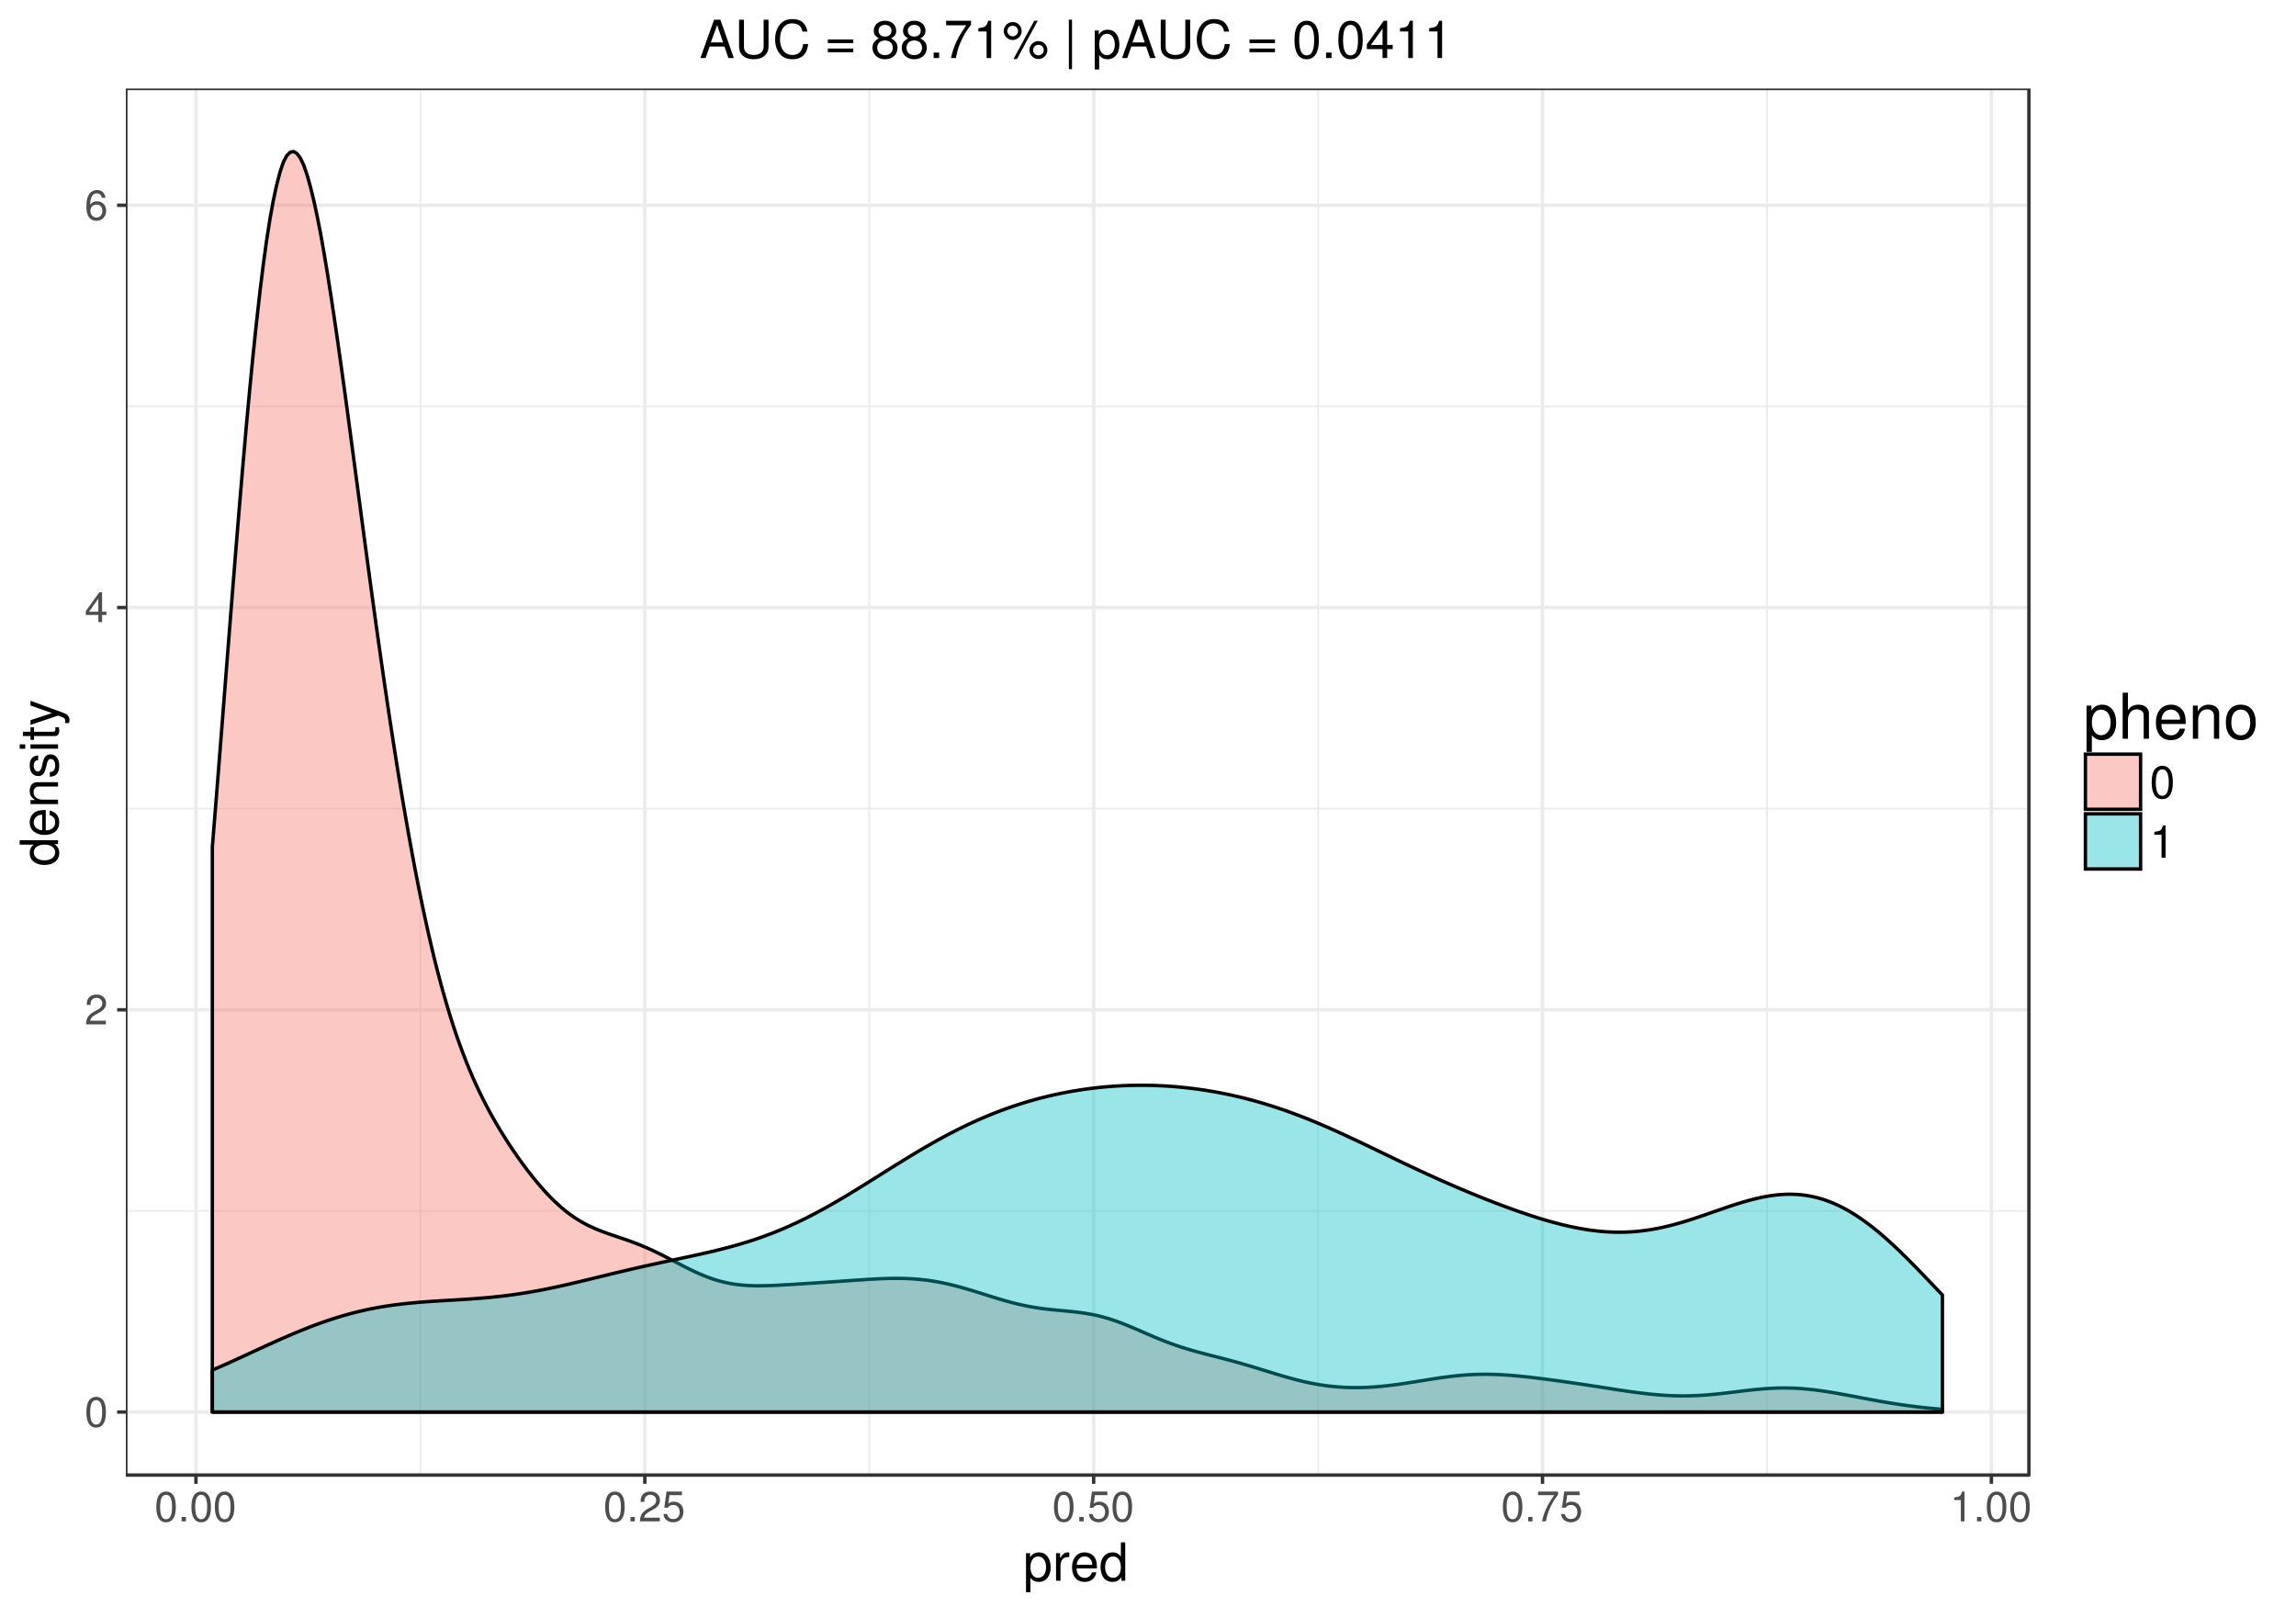 <?xml version="1.0" encoding="UTF-8"?>
<svg xmlns="http://www.w3.org/2000/svg" xmlns:xlink="http://www.w3.org/1999/xlink" width="720pt" height="504pt" viewBox="0 0 720 504" version="1.1">
<defs>
<g>
<symbol overflow="visible" id="glyph0-0">
<path style="stroke:none;" d=""/>
</symbol>
<symbol overflow="visible" id="glyph0-1">
<path style="stroke:none;" d="M 3.625 -9.359 C 2.766 -9.359 1.969 -8.984 1.484 -8.328 C 0.875 -7.516 0.562 -6.266 0.562 -4.531 C 0.562 -1.375 1.625 0.297 3.625 0.297 C 5.609 0.297 6.688 -1.375 6.688 -4.453 C 6.688 -6.266 6.406 -7.484 5.781 -8.328 C 5.297 -8.984 4.516 -9.359 3.625 -9.359 Z M 3.625 -8.328 C 4.891 -8.328 5.5 -7.062 5.5 -4.562 C 5.5 -1.906 4.891 -0.656 3.609 -0.656 C 2.375 -0.656 1.75 -1.953 1.75 -4.516 C 1.75 -7.078 2.375 -8.328 3.625 -8.328 Z M 3.625 -8.328 "/>
</symbol>
<symbol overflow="visible" id="glyph0-2">
<path style="stroke:none;" d="M 6.688 -1.156 L 1.75 -1.156 C 1.875 -1.922 2.297 -2.406 3.453 -3.078 L 4.766 -3.797 C 6.078 -4.5 6.75 -5.469 6.75 -6.609 C 6.75 -7.391 6.438 -8.125 5.875 -8.625 C 5.328 -9.125 4.641 -9.359 3.75 -9.359 C 2.562 -9.359 1.672 -8.938 1.156 -8.141 C 0.828 -7.641 0.688 -7.062 0.656 -6.109 L 1.828 -6.109 C 1.859 -6.75 1.938 -7.125 2.094 -7.438 C 2.406 -8 3.016 -8.344 3.703 -8.344 C 4.766 -8.344 5.562 -7.594 5.562 -6.594 C 5.562 -5.844 5.125 -5.219 4.297 -4.734 L 3.078 -4.047 C 1.125 -2.938 0.547 -2.062 0.453 0 L 6.688 0 Z M 6.688 -1.156 "/>
</symbol>
<symbol overflow="visible" id="glyph0-3">
<path style="stroke:none;" d="M 4.312 -2.25 L 4.312 0 L 5.484 0 L 5.484 -2.25 L 6.859 -2.25 L 6.859 -3.281 L 5.484 -3.281 L 5.484 -9.359 L 4.625 -9.359 L 0.375 -3.469 L 0.375 -2.25 Z M 4.312 -3.281 L 1.391 -3.281 L 4.312 -7.375 Z M 4.312 -3.281 "/>
</symbol>
<symbol overflow="visible" id="glyph0-4">
<path style="stroke:none;" d="M 6.578 -6.922 C 6.344 -8.453 5.344 -9.359 3.922 -9.359 C 2.891 -9.359 1.969 -8.859 1.406 -8.031 C 0.828 -7.109 0.562 -5.969 0.562 -4.266 C 0.562 -2.688 0.812 -1.688 1.359 -0.859 C 1.859 -0.109 2.688 0.297 3.703 0.297 C 5.5 0.297 6.766 -1.016 6.766 -2.859 C 6.766 -4.594 5.578 -5.828 3.906 -5.828 C 2.984 -5.828 2.25 -5.469 1.75 -4.781 C 1.766 -7.062 2.516 -8.328 3.844 -8.328 C 4.656 -8.328 5.234 -7.812 5.406 -6.922 Z M 3.766 -4.797 C 4.891 -4.797 5.578 -4.016 5.578 -2.766 C 5.578 -1.578 4.797 -0.719 3.719 -0.719 C 2.641 -0.719 1.828 -1.625 1.828 -2.828 C 1.828 -3.984 2.609 -4.797 3.766 -4.797 Z M 3.766 -4.797 "/>
</symbol>
<symbol overflow="visible" id="glyph0-5">
<path style="stroke:none;" d="M 2.516 -1.375 L 1.156 -1.375 L 1.156 0 L 2.516 0 Z M 2.516 -1.375 "/>
</symbol>
<symbol overflow="visible" id="glyph0-6">
<path style="stroke:none;" d="M 6.281 -9.359 L 1.453 -9.359 L 0.75 -4.266 L 1.828 -4.266 C 2.359 -4.906 2.812 -5.141 3.531 -5.141 C 4.797 -5.141 5.578 -4.281 5.578 -2.891 C 5.578 -1.547 4.812 -0.719 3.531 -0.719 C 2.516 -0.719 1.906 -1.234 1.625 -2.297 L 0.469 -2.297 C 0.625 -1.531 0.75 -1.156 1.031 -0.812 C 1.562 -0.109 2.516 0.297 3.562 0.297 C 5.453 0.297 6.766 -1.062 6.766 -3.047 C 6.766 -4.891 5.547 -6.172 3.75 -6.172 C 3.094 -6.172 2.562 -6 2.016 -5.594 L 2.391 -8.219 L 6.281 -8.219 Z M 6.281 -9.359 "/>
</symbol>
<symbol overflow="visible" id="glyph0-7">
<path style="stroke:none;" d="M 6.859 -9.359 L 0.609 -9.359 L 0.609 -8.219 L 5.672 -8.219 C 3.438 -5.031 2.516 -3.078 1.828 0 L 3.062 0 C 3.578 -3 4.75 -5.578 6.859 -8.391 Z M 6.859 -9.359 "/>
</symbol>
<symbol overflow="visible" id="glyph0-8">
<path style="stroke:none;" d="M 3.422 -6.672 L 3.422 0 L 4.578 0 L 4.578 -9.359 L 3.812 -9.359 C 3.406 -7.922 3.141 -7.719 1.344 -7.5 L 1.344 -6.672 Z M 3.422 -6.672 "/>
</symbol>
<symbol overflow="visible" id="glyph1-0">
<path style="stroke:none;" d=""/>
</symbol>
<symbol overflow="visible" id="glyph1-1">
<path style="stroke:none;" d="M 0.891 3.594 L 2.281 3.594 L 2.281 -0.906 C 3 -0.016 3.812 0.375 4.938 0.375 C 7.156 0.375 8.625 -1.422 8.625 -4.172 C 8.625 -7.078 7.203 -8.891 4.922 -8.891 C 3.75 -8.891 2.812 -8.359 2.156 -7.344 L 2.156 -8.641 L 0.891 -8.641 Z M 4.688 -7.609 C 6.203 -7.609 7.188 -6.266 7.188 -4.203 C 7.188 -2.25 6.188 -0.906 4.688 -0.906 C 3.234 -0.906 2.281 -2.234 2.281 -4.25 C 2.281 -6.281 3.234 -7.609 4.688 -7.609 Z M 4.688 -7.609 "/>
</symbol>
<symbol overflow="visible" id="glyph1-2">
<path style="stroke:none;" d="M 1.141 -8.641 L 1.141 0 L 2.531 0 L 2.531 -4.484 C 2.531 -5.719 2.844 -6.531 3.5 -7.016 C 3.922 -7.328 4.344 -7.422 5.297 -7.438 L 5.297 -8.844 C 5.062 -8.875 4.953 -8.891 4.766 -8.891 C 3.875 -8.891 3.203 -8.359 2.406 -7.078 L 2.406 -8.641 Z M 1.141 -8.641 "/>
</symbol>
<symbol overflow="visible" id="glyph1-3">
<path style="stroke:none;" d="M 8.469 -3.859 C 8.469 -5.188 8.359 -5.969 8.125 -6.609 C 7.562 -8.031 6.234 -8.891 4.625 -8.891 C 2.219 -8.891 0.656 -7.047 0.656 -4.203 C 0.656 -1.375 2.156 0.375 4.594 0.375 C 6.562 0.375 7.938 -0.75 8.281 -2.625 L 6.891 -2.625 C 6.516 -1.484 5.734 -0.891 4.641 -0.891 C 3.766 -0.891 3.016 -1.281 2.562 -2.016 C 2.234 -2.516 2.109 -3 2.094 -3.859 Z M 2.125 -4.984 C 2.25 -6.578 3.219 -7.625 4.609 -7.625 C 5.953 -7.625 7 -6.5 7 -5.078 C 7 -5.047 7 -5.016 6.984 -4.984 Z M 2.125 -4.984 "/>
</symbol>
<symbol overflow="visible" id="glyph1-4">
<path style="stroke:none;" d="M 8.172 -12.031 L 6.797 -12.031 L 6.797 -7.562 C 6.219 -8.438 5.297 -8.891 4.141 -8.891 C 1.891 -8.891 0.422 -7.094 0.422 -4.344 C 0.422 -1.422 1.859 0.375 4.188 0.375 C 5.375 0.375 6.203 -0.062 6.953 -1.141 L 6.953 0 L 8.172 0 Z M 4.375 -7.609 C 5.859 -7.609 6.797 -6.281 6.797 -4.219 C 6.797 -2.234 5.844 -0.906 4.391 -0.906 C 2.875 -0.906 1.859 -2.25 1.859 -4.25 C 1.859 -6.266 2.875 -7.609 4.375 -7.609 Z M 4.375 -7.609 "/>
</symbol>
<symbol overflow="visible" id="glyph1-5">
<path style="stroke:none;" d="M 7.828 -3.609 L 9.062 0 L 10.781 0 L 6.547 -12.031 L 4.578 -12.031 L 0.281 0 L 1.906 0 L 3.188 -3.609 Z M 7.391 -4.906 L 3.562 -4.906 L 5.547 -10.375 Z M 7.391 -4.906 "/>
</symbol>
<symbol overflow="visible" id="glyph1-6">
<path style="stroke:none;" d="M 9.109 -12.031 L 9.109 -3.578 C 9.109 -1.969 7.938 -0.969 6 -0.969 C 5.109 -0.969 4.391 -1.188 3.812 -1.594 C 3.219 -2.062 2.938 -2.672 2.938 -3.578 L 2.938 -12.031 L 1.406 -12.031 L 1.406 -3.578 C 1.406 -1.141 3.156 0.375 6 0.375 C 8.828 0.375 10.641 -1.172 10.641 -3.578 L 10.641 -12.031 Z M 9.109 -12.031 "/>
</symbol>
<symbol overflow="visible" id="glyph1-7">
<path style="stroke:none;" d="M 10.922 -8.297 C 10.438 -10.938 8.922 -12.219 6.281 -12.219 C 4.672 -12.219 3.359 -11.719 2.469 -10.719 C 1.391 -9.531 0.797 -7.828 0.797 -5.875 C 0.797 -3.891 1.406 -2.188 2.547 -1.016 C 3.469 -0.062 4.656 0.375 6.219 0.375 C 9.156 0.375 10.812 -1.203 11.172 -4.391 L 9.594 -4.391 C 9.453 -3.562 9.297 -3 9.047 -2.531 C 8.547 -1.531 7.531 -0.969 6.234 -0.969 C 3.844 -0.969 2.328 -2.891 2.328 -5.891 C 2.328 -8.969 3.781 -10.875 6.109 -10.875 C 7.078 -10.875 7.984 -10.578 8.484 -10.109 C 8.922 -9.703 9.172 -9.188 9.359 -8.297 Z M 10.922 -8.297 "/>
</symbol>
<symbol overflow="visible" id="glyph1-8">
<path style="stroke:none;" d=""/>
</symbol>
<symbol overflow="visible" id="glyph1-9">
<path style="stroke:none;" d="M 8.812 -5.828 L 0.828 -5.828 L 0.828 -4.672 L 8.812 -4.672 Z M 8.812 -2.984 L 0.828 -2.984 L 0.828 -1.828 L 8.812 -1.828 Z M 8.812 -2.984 "/>
</symbol>
<symbol overflow="visible" id="glyph1-10">
<path style="stroke:none;" d="M 6.453 -6.156 C 7.656 -6.875 8.047 -7.469 8.047 -8.578 C 8.047 -10.406 6.609 -11.703 4.531 -11.703 C 2.469 -11.703 1.016 -10.406 1.016 -8.578 C 1.016 -7.484 1.422 -6.891 2.609 -6.156 C 1.266 -5.516 0.609 -4.531 0.609 -3.25 C 0.609 -1.109 2.234 0.375 4.531 0.375 C 6.844 0.375 8.469 -1.109 8.469 -3.234 C 8.469 -4.531 7.797 -5.516 6.453 -6.156 Z M 4.531 -10.406 C 5.781 -10.406 6.562 -9.688 6.562 -8.547 C 6.562 -7.453 5.766 -6.734 4.531 -6.734 C 3.312 -6.734 2.516 -7.453 2.516 -8.562 C 2.516 -9.688 3.312 -10.406 4.531 -10.406 Z M 4.531 -5.516 C 5.984 -5.516 6.984 -4.594 6.984 -3.219 C 6.984 -1.828 5.984 -0.906 4.5 -0.906 C 3.078 -0.906 2.094 -1.844 2.094 -3.219 C 2.094 -4.594 3.078 -5.516 4.531 -5.516 Z M 4.531 -5.516 "/>
</symbol>
<symbol overflow="visible" id="glyph1-11">
<path style="stroke:none;" d="M 3.156 -1.719 L 1.438 -1.719 L 1.438 0 L 3.156 0 Z M 3.156 -1.719 "/>
</symbol>
<symbol overflow="visible" id="glyph1-12">
<path style="stroke:none;" d="M 8.578 -11.703 L 0.766 -11.703 L 0.766 -10.266 L 7.078 -10.266 C 4.297 -6.281 3.156 -3.844 2.281 0 L 3.828 0 C 4.469 -3.75 5.938 -6.969 8.578 -10.484 Z M 8.578 -11.703 "/>
</symbol>
<symbol overflow="visible" id="glyph1-13">
<path style="stroke:none;" d="M 4.281 -8.328 L 4.281 0 L 5.719 0 L 5.719 -11.703 L 4.766 -11.703 C 4.25 -9.906 3.922 -9.656 1.688 -9.375 L 1.688 -8.328 Z M 4.281 -8.328 "/>
</symbol>
<symbol overflow="visible" id="glyph1-14">
<path style="stroke:none;" d="M 3.281 -11.297 C 1.75 -11.297 0.484 -10.031 0.484 -8.484 C 0.484 -6.938 1.75 -5.656 3.297 -5.656 C 4.828 -5.656 6.109 -6.938 6.109 -8.453 C 6.109 -10.047 4.875 -11.297 3.281 -11.297 Z M 3.281 -10.141 C 4.219 -10.141 4.969 -9.406 4.969 -8.469 C 4.969 -7.562 4.203 -6.812 3.297 -6.812 C 2.375 -6.812 1.609 -7.578 1.609 -8.484 C 1.609 -9.406 2.375 -10.141 3.281 -10.141 Z M 10.047 -11.703 L 3.531 0.328 L 4.625 0.328 L 11.141 -11.703 Z M 11.359 -5.312 C 9.812 -5.312 8.547 -4.047 8.547 -2.516 C 8.547 -0.953 9.812 0.312 11.375 0.312 C 12.891 0.312 14.172 -0.953 14.172 -2.469 C 14.172 -4.062 12.938 -5.312 11.359 -5.312 Z M 11.359 -4.156 C 12.297 -4.156 13.031 -3.422 13.031 -2.469 C 13.031 -1.578 12.281 -0.844 11.375 -0.844 C 10.438 -0.844 9.688 -1.578 9.688 -2.516 C 9.688 -3.422 10.438 -4.156 11.359 -4.156 Z M 11.359 -4.156 "/>
</symbol>
<symbol overflow="visible" id="glyph1-15">
<path style="stroke:none;" d="M 1.656 -12.031 L 1.656 3.5 L 2.641 3.5 L 2.641 -12.031 Z M 1.656 -12.031 "/>
</symbol>
<symbol overflow="visible" id="glyph1-16">
<path style="stroke:none;" d="M 4.531 -11.703 C 3.453 -11.703 2.453 -11.219 1.844 -10.406 C 1.094 -9.391 0.703 -7.828 0.703 -5.656 C 0.703 -1.719 2.031 0.375 4.531 0.375 C 7.016 0.375 8.359 -1.719 8.359 -5.562 C 8.359 -7.844 8 -9.359 7.234 -10.406 C 6.609 -11.234 5.641 -11.703 4.531 -11.703 Z M 4.531 -10.406 C 6.109 -10.406 6.875 -8.828 6.875 -5.688 C 6.875 -2.375 6.125 -0.828 4.5 -0.828 C 2.969 -0.828 2.188 -2.438 2.188 -5.641 C 2.188 -8.844 2.969 -10.406 4.531 -10.406 Z M 4.531 -10.406 "/>
</symbol>
<symbol overflow="visible" id="glyph1-17">
<path style="stroke:none;" d="M 5.391 -2.812 L 5.391 0 L 6.844 0 L 6.844 -2.812 L 8.578 -2.812 L 8.578 -4.109 L 6.844 -4.109 L 6.844 -11.703 L 5.781 -11.703 L 0.469 -4.344 L 0.469 -2.812 Z M 5.391 -4.109 L 1.734 -4.109 L 5.391 -9.219 Z M 5.391 -4.109 "/>
</symbol>
<symbol overflow="visible" id="glyph2-0">
<path style="stroke:none;" d=""/>
</symbol>
<symbol overflow="visible" id="glyph2-1">
<path style="stroke:none;" d="M -12.031 -8.172 L -12.031 -6.797 L -7.562 -6.797 C -8.438 -6.219 -8.891 -5.297 -8.891 -4.141 C -8.891 -1.891 -7.094 -0.422 -4.344 -0.422 C -1.422 -0.422 0.375 -1.859 0.375 -4.188 C 0.375 -5.375 -0.062 -6.203 -1.141 -6.953 L 0 -6.953 L 0 -8.172 Z M -7.609 -4.375 C -7.609 -5.859 -6.281 -6.797 -4.219 -6.797 C -2.234 -6.797 -0.906 -5.844 -0.906 -4.391 C -0.906 -2.875 -2.25 -1.859 -4.25 -1.859 C -6.266 -1.859 -7.609 -2.875 -7.609 -4.375 Z M -7.609 -4.375 "/>
</symbol>
<symbol overflow="visible" id="glyph2-2">
<path style="stroke:none;" d="M -3.859 -8.469 C -5.188 -8.469 -5.969 -8.359 -6.609 -8.125 C -8.031 -7.562 -8.891 -6.234 -8.891 -4.625 C -8.891 -2.219 -7.047 -0.656 -4.203 -0.656 C -1.375 -0.656 0.375 -2.156 0.375 -4.594 C 0.375 -6.562 -0.75 -7.938 -2.625 -8.281 L -2.625 -6.891 C -1.484 -6.516 -0.891 -5.734 -0.891 -4.641 C -0.891 -3.766 -1.281 -3.016 -2.016 -2.562 C -2.516 -2.234 -3 -2.109 -3.859 -2.094 Z M -4.984 -2.125 C -6.578 -2.25 -7.625 -3.219 -7.625 -4.609 C -7.625 -5.953 -6.5 -7 -5.078 -7 C -5.047 -7 -5.016 -7 -4.984 -6.984 Z M -4.984 -2.125 "/>
</symbol>
<symbol overflow="visible" id="glyph2-3">
<path style="stroke:none;" d="M -8.641 -1.156 L 0 -1.156 L 0 -2.547 L -4.766 -2.547 C -6.531 -2.547 -7.688 -3.469 -7.688 -4.891 C -7.688 -5.969 -7.031 -6.672 -5.984 -6.672 L 0 -6.672 L 0 -8.031 L -6.531 -8.031 C -7.969 -8.031 -8.891 -6.969 -8.891 -5.297 C -8.891 -4.016 -8.406 -3.188 -7.188 -2.422 L -8.641 -2.422 Z M -8.641 -1.156 "/>
</symbol>
<symbol overflow="visible" id="glyph2-4">
<path style="stroke:none;" d="M -6.234 -7.234 C -7.938 -7.203 -8.891 -6.094 -8.891 -4.094 C -8.891 -2.078 -7.859 -0.781 -6.25 -0.781 C -4.906 -0.781 -4.25 -1.469 -3.766 -3.516 L -3.453 -4.797 C -3.219 -5.766 -2.875 -6.141 -2.25 -6.141 C -1.438 -6.141 -0.891 -5.328 -0.891 -4.125 C -0.891 -3.375 -1.109 -2.75 -1.469 -2.406 C -1.719 -2.188 -1.969 -2.094 -2.578 -2.016 L -2.578 -0.562 C -0.578 -0.625 0.375 -1.75 0.375 -4.016 C 0.375 -6.188 -0.688 -7.578 -2.359 -7.578 C -3.641 -7.578 -4.359 -6.844 -4.766 -5.125 L -5.078 -3.812 C -5.344 -2.688 -5.703 -2.219 -6.312 -2.219 C -7.109 -2.219 -7.625 -2.922 -7.625 -4.047 C -7.625 -5.141 -7.141 -5.734 -6.234 -5.781 Z M -6.234 -7.234 "/>
</symbol>
<symbol overflow="visible" id="glyph2-5">
<path style="stroke:none;" d="M -8.641 -2.469 L -8.641 -1.109 L 0 -1.109 L 0 -2.469 Z M -12.031 -2.469 L -12.031 -1.094 L -10.297 -1.094 L -10.297 -2.469 Z M -12.031 -2.469 "/>
</symbol>
<symbol overflow="visible" id="glyph2-6">
<path style="stroke:none;" d="M -8.641 -4.188 L -8.641 -2.766 L -11.016 -2.766 L -11.016 -1.406 L -8.641 -1.406 L -8.641 -0.234 L -7.531 -0.234 L -7.531 -1.406 L -0.984 -1.406 C -0.109 -1.406 0.375 -2 0.375 -3.062 C 0.375 -3.406 0.344 -3.734 0.266 -4.188 L -0.891 -4.188 C -0.844 -4.016 -0.828 -3.797 -0.828 -3.531 C -0.828 -2.938 -0.984 -2.766 -1.594 -2.766 L -7.531 -2.766 L -7.531 -4.188 Z M -8.641 -4.188 "/>
</symbol>
<symbol overflow="visible" id="glyph2-7">
<path style="stroke:none;" d="M -8.641 -6.406 L -1.906 -4.016 L -8.641 -1.797 L -8.641 -0.328 L 0.031 -3.25 L 1.406 -2.719 C 2.016 -2.516 2.25 -2.188 2.25 -1.609 C 2.25 -1.422 2.219 -1.188 2.141 -0.891 L 3.375 -0.891 C 3.531 -1.172 3.594 -1.453 3.594 -1.812 C 3.594 -2.266 3.453 -2.734 3.188 -3.109 C 2.875 -3.531 2.516 -3.781 1.812 -4.047 L -8.641 -7.891 Z M -8.641 -6.406 "/>
</symbol>
<symbol overflow="visible" id="glyph3-0">
<path style="stroke:none;" d=""/>
</symbol>
<symbol overflow="visible" id="glyph3-1">
<path style="stroke:none;" d="M 1.062 4.312 L 2.734 4.312 L 2.734 -1.094 C 3.609 -0.016 4.578 0.453 5.922 0.453 C 8.594 0.453 10.359 -1.703 10.359 -5.016 C 10.359 -8.5 8.656 -10.672 5.906 -10.672 C 4.5 -10.672 3.359 -10.031 2.594 -8.812 L 2.594 -10.375 L 1.062 -10.375 Z M 5.625 -9.125 C 7.438 -9.125 8.625 -7.516 8.625 -5.047 C 8.625 -2.688 7.422 -1.094 5.625 -1.094 C 3.875 -1.094 2.734 -2.672 2.734 -5.109 C 2.734 -7.547 3.875 -9.125 5.625 -9.125 Z M 5.625 -9.125 "/>
</symbol>
<symbol overflow="visible" id="glyph3-2">
<path style="stroke:none;" d="M 1.391 -14.438 L 1.391 0 L 3.031 0 L 3.031 -5.719 C 3.031 -7.844 4.141 -9.219 5.844 -9.219 C 6.375 -9.219 6.906 -9.047 7.312 -8.75 C 7.781 -8.406 7.984 -7.922 7.984 -7.188 L 7.984 0 L 9.625 0 L 9.625 -7.844 C 9.625 -9.578 8.375 -10.672 6.359 -10.672 C 4.891 -10.672 4 -10.219 3.031 -8.953 L 3.031 -14.438 Z M 1.391 -14.438 "/>
</symbol>
<symbol overflow="visible" id="glyph3-3">
<path style="stroke:none;" d="M 10.156 -4.625 C 10.156 -6.219 10.031 -7.172 9.734 -7.938 C 9.062 -9.641 7.484 -10.672 5.547 -10.672 C 2.656 -10.672 0.797 -8.453 0.797 -5.047 C 0.797 -1.641 2.594 0.453 5.5 0.453 C 7.875 0.453 9.516 -0.891 9.938 -3.141 L 8.281 -3.141 C 7.812 -1.781 6.891 -1.062 5.562 -1.062 C 4.516 -1.062 3.625 -1.547 3.062 -2.422 C 2.672 -3.016 2.531 -3.609 2.516 -4.625 Z M 2.547 -5.984 C 2.688 -7.906 3.859 -9.141 5.516 -9.141 C 7.141 -9.141 8.391 -7.797 8.391 -6.094 C 8.391 -6.062 8.391 -6.016 8.375 -5.984 Z M 2.547 -5.984 "/>
</symbol>
<symbol overflow="visible" id="glyph3-4">
<path style="stroke:none;" d="M 1.391 -10.375 L 1.391 0 L 3.047 0 L 3.047 -5.719 C 3.047 -7.844 4.156 -9.219 5.859 -9.219 C 7.172 -9.219 8 -8.438 8 -7.188 L 8 0 L 9.641 0 L 9.641 -7.844 C 9.641 -9.562 8.359 -10.672 6.359 -10.672 C 4.812 -10.672 3.828 -10.078 2.906 -8.625 L 2.906 -10.375 Z M 1.391 -10.375 "/>
</symbol>
<symbol overflow="visible" id="glyph3-5">
<path style="stroke:none;" d="M 5.391 -10.672 C 2.469 -10.672 0.719 -8.594 0.719 -5.109 C 0.719 -1.625 2.453 0.453 5.406 0.453 C 8.312 0.453 10.094 -1.625 10.094 -5.031 C 10.094 -8.609 8.375 -10.672 5.391 -10.672 Z M 5.406 -9.141 C 7.266 -9.141 8.375 -7.625 8.375 -5.047 C 8.375 -2.609 7.219 -1.062 5.406 -1.062 C 3.562 -1.062 2.438 -2.594 2.438 -5.109 C 2.438 -7.609 3.562 -9.141 5.406 -9.141 Z M 5.406 -9.141 "/>
</symbol>
<symbol overflow="visible" id="glyph4-0">
<path style="stroke:none;" d=""/>
</symbol>
<symbol overflow="visible" id="glyph4-1">
<path style="stroke:none;" d="M 3.938 -10.141 C 2.984 -10.141 2.125 -9.719 1.594 -9.016 C 0.938 -8.141 0.609 -6.781 0.609 -4.906 C 0.609 -1.484 1.766 0.328 3.938 0.328 C 6.078 0.328 7.25 -1.484 7.25 -4.812 C 7.25 -6.797 6.938 -8.109 6.266 -9.016 C 5.734 -9.734 4.891 -10.141 3.938 -10.141 Z M 3.938 -9.016 C 5.297 -9.016 5.969 -7.656 5.969 -4.938 C 5.969 -2.062 5.297 -0.719 3.906 -0.719 C 2.578 -0.719 1.906 -2.109 1.906 -4.891 C 1.906 -7.656 2.578 -9.016 3.938 -9.016 Z M 3.938 -9.016 "/>
</symbol>
<symbol overflow="visible" id="glyph4-2">
<path style="stroke:none;" d="M 3.703 -7.219 L 3.703 0 L 4.969 0 L 4.969 -10.141 L 4.125 -10.141 C 3.688 -8.578 3.406 -8.359 1.453 -8.125 L 1.453 -7.219 Z M 3.703 -7.219 "/>
</symbol>
</g>
<clipPath id="clip1">
  <path d="M 39.457 27.754 L 637 27.754 L 637 463 L 39.457 463 Z M 39.457 27.754 "/>
</clipPath>
<clipPath id="clip2">
  <path d="M 39.457 379 L 637 379 L 637 381 L 39.457 381 Z M 39.457 379 "/>
</clipPath>
<clipPath id="clip3">
  <path d="M 39.457 253 L 637 253 L 637 254 L 39.457 254 Z M 39.457 253 "/>
</clipPath>
<clipPath id="clip4">
  <path d="M 39.457 127 L 637 127 L 637 128 L 39.457 128 Z M 39.457 127 "/>
</clipPath>
<clipPath id="clip5">
  <path d="M 131 27.754 L 133 27.754 L 133 463 L 131 463 Z M 131 27.754 "/>
</clipPath>
<clipPath id="clip6">
  <path d="M 272 27.754 L 273 27.754 L 273 463 L 272 463 Z M 272 27.754 "/>
</clipPath>
<clipPath id="clip7">
  <path d="M 413 27.754 L 414 27.754 L 414 463 L 413 463 Z M 413 27.754 "/>
</clipPath>
<clipPath id="clip8">
  <path d="M 553 27.754 L 555 27.754 L 555 463 L 553 463 Z M 553 27.754 "/>
</clipPath>
<clipPath id="clip9">
  <path d="M 39.457 442 L 637 442 L 637 444 L 39.457 444 Z M 39.457 442 "/>
</clipPath>
<clipPath id="clip10">
  <path d="M 39.457 316 L 637 316 L 637 318 L 39.457 318 Z M 39.457 316 "/>
</clipPath>
<clipPath id="clip11">
  <path d="M 39.457 190 L 637 190 L 637 192 L 39.457 192 Z M 39.457 190 "/>
</clipPath>
<clipPath id="clip12">
  <path d="M 39.457 63 L 637 63 L 637 65 L 39.457 65 Z M 39.457 63 "/>
</clipPath>
<clipPath id="clip13">
  <path d="M 60 27.754 L 62 27.754 L 62 463.625 L 60 463.625 Z M 60 27.754 "/>
</clipPath>
<clipPath id="clip14">
  <path d="M 201 27.754 L 203 27.754 L 203 463.625 L 201 463.625 Z M 201 27.754 "/>
</clipPath>
<clipPath id="clip15">
  <path d="M 342 27.754 L 344 27.754 L 344 463.625 L 342 463.625 Z M 342 27.754 "/>
</clipPath>
<clipPath id="clip16">
  <path d="M 483 27.754 L 485 27.754 L 485 463.625 L 483 463.625 Z M 483 27.754 "/>
</clipPath>
<clipPath id="clip17">
  <path d="M 623 27.754 L 626 27.754 L 626 463.625 L 623 463.625 Z M 623 27.754 "/>
</clipPath>
<clipPath id="clip18">
  <path d="M 39.457 27.754 L 637 27.754 L 637 463.625 L 39.457 463.625 Z M 39.457 27.754 "/>
</clipPath>
</defs>
<g id="surface184">
<rect x="0" y="0" width="720" height="504" style="fill:rgb(100%,100%,100%);fill-opacity:1;stroke:none;"/>
<rect x="0" y="0" width="720" height="504" style="fill:rgb(100%,100%,100%);fill-opacity:1;stroke:none;"/>
<path style="fill:none;stroke-width:1.067;stroke-linecap:round;stroke-linejoin:round;stroke:rgb(100%,100%,100%);stroke-opacity:1;stroke-miterlimit:10;" d="M 0 504 L 720 504 L 720 0 L 0 0 Z M 0 504 "/>
<g clip-path="url(#clip1)" clip-rule="nonzero">
<path style=" stroke:none;fill-rule:nonzero;fill:rgb(100%,100%,100%);fill-opacity:1;" d="M 39.457 462.625 L 636.242 462.625 L 636.242 27.754 L 39.457 27.754 Z M 39.457 462.625 "/>
</g>
<g clip-path="url(#clip2)" clip-rule="nonzero">
<path style="fill:none;stroke-width:0.533;stroke-linecap:butt;stroke-linejoin:round;stroke:rgb(92.157%,92.157%,92.157%);stroke-opacity:1;stroke-miterlimit:10;" d="M 39.457 379.777 L 636.242 379.777 "/>
</g>
<g clip-path="url(#clip3)" clip-rule="nonzero">
<path style="fill:none;stroke-width:0.533;stroke-linecap:butt;stroke-linejoin:round;stroke:rgb(92.157%,92.157%,92.157%);stroke-opacity:1;stroke-miterlimit:10;" d="M 39.457 253.617 L 636.242 253.617 "/>
</g>
<g clip-path="url(#clip4)" clip-rule="nonzero">
<path style="fill:none;stroke-width:0.533;stroke-linecap:butt;stroke-linejoin:round;stroke:rgb(92.157%,92.157%,92.157%);stroke-opacity:1;stroke-miterlimit:10;" d="M 39.457 127.457 L 636.242 127.457 "/>
</g>
<g clip-path="url(#clip5)" clip-rule="nonzero">
<path style="fill:none;stroke-width:0.533;stroke-linecap:butt;stroke-linejoin:round;stroke:rgb(92.157%,92.157%,92.157%);stroke-opacity:1;stroke-miterlimit:10;" d="M 131.832 462.625 L 131.832 27.754 "/>
</g>
<g clip-path="url(#clip6)" clip-rule="nonzero">
<path style="fill:none;stroke-width:0.533;stroke-linecap:butt;stroke-linejoin:round;stroke:rgb(92.157%,92.157%,92.157%);stroke-opacity:1;stroke-miterlimit:10;" d="M 272.586 462.625 L 272.586 27.754 "/>
</g>
<g clip-path="url(#clip7)" clip-rule="nonzero">
<path style="fill:none;stroke-width:0.533;stroke-linecap:butt;stroke-linejoin:round;stroke:rgb(92.157%,92.157%,92.157%);stroke-opacity:1;stroke-miterlimit:10;" d="M 413.336 462.625 L 413.336 27.754 "/>
</g>
<g clip-path="url(#clip8)" clip-rule="nonzero">
<path style="fill:none;stroke-width:0.533;stroke-linecap:butt;stroke-linejoin:round;stroke:rgb(92.157%,92.157%,92.157%);stroke-opacity:1;stroke-miterlimit:10;" d="M 554.09 462.625 L 554.09 27.754 "/>
</g>
<g clip-path="url(#clip9)" clip-rule="nonzero">
<path style="fill:none;stroke-width:1.067;stroke-linecap:butt;stroke-linejoin:round;stroke:rgb(92.157%,92.157%,92.157%);stroke-opacity:1;stroke-miterlimit:10;" d="M 39.457 442.859 L 636.242 442.859 "/>
</g>
<g clip-path="url(#clip10)" clip-rule="nonzero">
<path style="fill:none;stroke-width:1.067;stroke-linecap:butt;stroke-linejoin:round;stroke:rgb(92.157%,92.157%,92.157%);stroke-opacity:1;stroke-miterlimit:10;" d="M 39.457 316.699 L 636.242 316.699 "/>
</g>
<g clip-path="url(#clip11)" clip-rule="nonzero">
<path style="fill:none;stroke-width:1.067;stroke-linecap:butt;stroke-linejoin:round;stroke:rgb(92.157%,92.157%,92.157%);stroke-opacity:1;stroke-miterlimit:10;" d="M 39.457 190.539 L 636.242 190.539 "/>
</g>
<g clip-path="url(#clip12)" clip-rule="nonzero">
<path style="fill:none;stroke-width:1.067;stroke-linecap:butt;stroke-linejoin:round;stroke:rgb(92.157%,92.157%,92.157%);stroke-opacity:1;stroke-miterlimit:10;" d="M 39.457 64.379 L 636.242 64.379 "/>
</g>
<g clip-path="url(#clip13)" clip-rule="nonzero">
<path style="fill:none;stroke-width:1.067;stroke-linecap:butt;stroke-linejoin:round;stroke:rgb(92.157%,92.157%,92.157%);stroke-opacity:1;stroke-miterlimit:10;" d="M 61.453 462.625 L 61.453 27.754 "/>
</g>
<g clip-path="url(#clip14)" clip-rule="nonzero">
<path style="fill:none;stroke-width:1.067;stroke-linecap:butt;stroke-linejoin:round;stroke:rgb(92.157%,92.157%,92.157%);stroke-opacity:1;stroke-miterlimit:10;" d="M 202.207 462.625 L 202.207 27.754 "/>
</g>
<g clip-path="url(#clip15)" clip-rule="nonzero">
<path style="fill:none;stroke-width:1.067;stroke-linecap:butt;stroke-linejoin:round;stroke:rgb(92.157%,92.157%,92.157%);stroke-opacity:1;stroke-miterlimit:10;" d="M 342.961 462.625 L 342.961 27.754 "/>
</g>
<g clip-path="url(#clip16)" clip-rule="nonzero">
<path style="fill:none;stroke-width:1.067;stroke-linecap:butt;stroke-linejoin:round;stroke:rgb(92.157%,92.157%,92.157%);stroke-opacity:1;stroke-miterlimit:10;" d="M 483.715 462.625 L 483.715 27.754 "/>
</g>
<g clip-path="url(#clip17)" clip-rule="nonzero">
<path style="fill:none;stroke-width:1.067;stroke-linecap:butt;stroke-linejoin:round;stroke:rgb(92.157%,92.157%,92.157%);stroke-opacity:1;stroke-miterlimit:10;" d="M 624.469 462.625 L 624.469 27.754 "/>
</g>
<path style="fill-rule:nonzero;fill:rgb(97.255%,46.275%,42.745%);fill-opacity:0.4;stroke-width:1.067;stroke-linecap:round;stroke-linejoin:round;stroke:rgb(0%,0%,0%);stroke-opacity:1;stroke-miterlimit:10;" d="M 66.586 265.676 L 67.648 252.504 L 68.707 239.129 L 69.77 225.613 L 70.832 212.023 L 71.895 198.457 L 72.957 185.02 L 74.016 171.793 L 75.078 158.844 L 76.141 146.254 L 77.203 134.098 L 78.266 122.609 L 79.324 111.738 L 80.387 101.543 L 81.449 92.074 L 82.512 83.379 L 83.574 75.602 L 84.633 68.836 L 85.695 62.961 L 86.758 57.996 L 87.82 53.945 L 88.879 50.816 L 89.941 48.812 L 91.004 47.734 L 92.066 47.523 L 93.129 48.145 L 94.188 49.57 L 95.25 51.82 L 96.312 54.926 L 97.375 58.684 L 98.438 63.047 L 99.496 67.973 L 100.559 73.41 L 101.621 79.391 L 102.684 85.793 L 103.746 92.535 L 104.805 99.574 L 105.867 106.863 L 106.93 114.371 L 107.992 122.082 L 109.055 129.902 L 110.113 137.809 L 111.176 145.766 L 112.238 153.75 L 113.301 161.73 L 114.363 169.672 L 115.422 177.555 L 116.484 185.363 L 117.547 193.078 L 118.609 200.688 L 119.672 208.145 L 120.73 215.453 L 121.793 222.617 L 122.855 229.621 L 123.918 236.453 L 124.98 243.098 L 126.039 249.52 L 127.102 255.754 L 128.164 261.793 L 129.227 267.633 L 130.289 273.273 L 131.348 278.66 L 132.41 283.832 L 133.473 288.801 L 134.535 293.562 L 135.598 298.121 L 136.656 302.469 L 137.719 306.578 L 138.781 310.496 L 139.844 314.23 L 140.906 317.785 L 141.965 321.168 L 143.027 324.359 L 144.09 327.379 L 145.152 330.25 L 146.215 332.988 L 147.273 335.594 L 148.336 338.078 L 149.398 340.422 L 150.461 342.664 L 151.523 344.816 L 152.582 346.887 L 153.645 348.875 L 154.707 350.781 L 155.77 352.621 L 156.828 354.398 L 157.891 356.125 L 158.953 357.801 L 160.016 359.434 L 161.078 361.012 L 162.137 362.547 L 163.199 364.047 L 164.262 365.504 L 165.324 366.926 L 166.387 368.301 L 167.445 369.629 L 168.508 370.918 L 169.57 372.164 L 170.633 373.367 L 171.695 374.523 L 172.754 375.621 L 173.816 376.668 L 174.879 377.664 L 175.941 378.613 L 177.004 379.508 L 178.062 380.352 L 179.125 381.133 L 180.188 381.863 L 181.25 382.547 L 182.312 383.184 L 183.371 383.777 L 184.434 384.324 L 185.496 384.832 L 186.559 385.305 L 187.621 385.75 L 188.68 386.168 L 189.742 386.562 L 190.805 386.941 L 191.867 387.309 L 192.93 387.668 L 193.988 388.027 L 195.051 388.383 L 196.113 388.746 L 197.176 389.121 L 198.238 389.508 L 199.297 389.906 L 200.359 390.316 L 201.422 390.746 L 202.484 391.199 L 203.547 391.668 L 204.605 392.152 L 205.668 392.656 L 206.73 393.172 L 207.793 393.699 L 208.855 394.242 L 209.914 394.793 L 213.102 396.457 L 214.164 397.004 L 215.223 397.543 L 216.285 398.07 L 217.348 398.582 L 218.41 399.078 L 219.469 399.555 L 220.531 400 L 221.594 400.418 L 222.656 400.812 L 223.719 401.18 L 224.777 401.516 L 225.84 401.816 L 226.902 402.086 L 227.965 402.324 L 229.027 402.535 L 230.086 402.715 L 231.148 402.867 L 232.211 402.988 L 233.273 403.082 L 234.336 403.156 L 235.395 403.207 L 236.457 403.242 L 237.52 403.258 L 238.582 403.254 L 239.645 403.238 L 240.703 403.215 L 241.766 403.18 L 242.828 403.137 L 243.891 403.086 L 244.953 403.027 L 246.012 402.969 L 248.137 402.844 L 250.262 402.711 L 251.32 402.645 L 253.445 402.512 L 254.508 402.441 L 255.57 402.375 L 256.629 402.305 L 257.691 402.238 L 259.816 402.098 L 260.879 402.023 L 261.938 401.953 L 266.188 401.656 L 267.246 401.582 L 268.309 401.508 L 269.371 401.438 L 270.434 401.363 L 271.496 401.297 L 272.555 401.23 L 273.617 401.168 L 274.68 401.113 L 275.742 401.062 L 276.805 401.016 L 277.863 400.98 L 278.926 400.953 L 279.988 400.934 L 281.051 400.93 L 282.113 400.934 L 283.172 400.953 L 284.234 400.98 L 285.297 401.031 L 286.359 401.094 L 287.418 401.172 L 288.48 401.266 L 289.543 401.375 L 290.605 401.5 L 291.668 401.648 L 292.727 401.812 L 293.789 401.992 L 294.852 402.191 L 295.914 402.402 L 296.977 402.633 L 298.035 402.883 L 299.098 403.141 L 300.16 403.414 L 301.223 403.703 L 302.285 403.996 L 303.344 404.309 L 304.406 404.625 L 305.469 404.945 L 306.531 405.273 L 307.594 405.609 L 308.652 405.941 L 309.715 406.277 L 310.777 406.609 L 311.84 406.938 L 312.902 407.262 L 313.961 407.582 L 315.023 407.891 L 316.086 408.188 L 317.148 408.473 L 318.211 408.746 L 319.27 409.004 L 320.332 409.25 L 321.395 409.477 L 322.457 409.688 L 323.52 409.883 L 324.578 410.062 L 325.641 410.23 L 326.703 410.379 L 327.766 410.512 L 328.828 410.637 L 329.887 410.75 L 330.949 410.855 L 332.012 410.957 L 334.137 411.152 L 335.195 411.254 L 336.258 411.363 L 337.32 411.477 L 338.383 411.605 L 339.445 411.75 L 340.504 411.91 L 341.566 412.09 L 342.629 412.289 L 343.691 412.508 L 344.754 412.758 L 345.812 413.031 L 346.875 413.328 L 347.938 413.648 L 349 413.988 L 350.059 414.355 L 351.121 414.746 L 352.184 415.152 L 353.246 415.574 L 354.309 416.012 L 355.367 416.457 L 356.43 416.914 L 357.492 417.375 L 358.555 417.84 L 359.617 418.301 L 360.676 418.758 L 361.738 419.211 L 362.801 419.656 L 363.863 420.09 L 364.926 420.512 L 365.984 420.922 L 367.047 421.32 L 368.109 421.699 L 369.172 422.066 L 370.234 422.418 L 371.293 422.758 L 372.355 423.082 L 373.418 423.398 L 374.48 423.703 L 375.543 423.996 L 376.602 424.281 L 377.664 424.562 L 378.727 424.84 L 379.789 425.113 L 380.852 425.383 L 381.91 425.656 L 382.973 425.93 L 385.098 426.484 L 386.16 426.77 L 387.219 427.059 L 389.344 427.652 L 391.469 428.27 L 392.527 428.586 L 393.59 428.906 L 394.652 429.23 L 395.715 429.559 L 396.777 429.883 L 397.836 430.211 L 398.898 430.539 L 399.961 430.863 L 401.023 431.184 L 402.086 431.5 L 403.145 431.809 L 404.207 432.109 L 405.27 432.398 L 406.332 432.68 L 407.395 432.949 L 408.453 433.207 L 409.516 433.453 L 410.578 433.68 L 411.641 433.895 L 412.703 434.09 L 413.762 434.273 L 414.824 434.441 L 415.887 434.59 L 416.949 434.723 L 418.008 434.836 L 419.07 434.938 L 420.133 435.02 L 421.195 435.086 L 422.258 435.133 L 423.316 435.168 L 424.379 435.188 L 425.441 435.191 L 426.504 435.18 L 427.566 435.152 L 428.625 435.113 L 429.688 435.059 L 430.75 434.992 L 431.812 434.914 L 432.875 434.824 L 433.934 434.719 L 434.996 434.605 L 436.059 434.48 L 437.121 434.348 L 438.184 434.207 L 439.242 434.059 L 440.305 433.902 L 441.367 433.742 L 443.492 433.406 L 444.551 433.234 L 448.801 432.547 L 449.859 432.383 L 450.922 432.223 L 451.984 432.07 L 453.047 431.922 L 454.109 431.785 L 455.168 431.652 L 456.23 431.535 L 457.293 431.426 L 458.355 431.332 L 459.418 431.246 L 460.477 431.176 L 461.539 431.113 L 462.602 431.07 L 463.664 431.039 L 464.727 431.02 L 465.785 431.012 L 466.848 431.02 L 467.91 431.039 L 468.973 431.07 L 470.035 431.113 L 471.094 431.168 L 472.156 431.234 L 473.219 431.309 L 474.281 431.391 L 475.344 431.484 L 476.402 431.582 L 477.465 431.688 L 478.527 431.801 L 479.59 431.918 L 480.648 432.043 L 481.711 432.168 L 483.836 432.434 L 484.898 432.57 L 485.957 432.711 L 487.02 432.852 L 489.145 433.141 L 490.207 433.289 L 491.266 433.441 L 493.391 433.746 L 495.516 434.059 L 496.574 434.215 L 497.637 434.375 L 498.699 434.539 L 499.762 434.699 L 500.824 434.863 L 501.883 435.027 L 502.945 435.195 L 506.133 435.688 L 507.191 435.852 L 509.316 436.172 L 510.379 436.328 L 511.441 436.477 L 512.5 436.625 L 513.562 436.766 L 514.625 436.898 L 515.688 437.027 L 516.75 437.148 L 517.809 437.258 L 518.871 437.359 L 519.934 437.453 L 520.996 437.539 L 522.059 437.609 L 523.117 437.668 L 524.18 437.715 L 525.242 437.754 L 526.305 437.777 L 527.367 437.789 L 528.426 437.789 L 529.488 437.773 L 530.551 437.746 L 531.613 437.707 L 532.676 437.656 L 533.734 437.594 L 534.797 437.52 L 535.859 437.438 L 536.922 437.344 L 537.984 437.242 L 539.043 437.133 L 540.105 437.016 L 542.23 436.766 L 543.293 436.637 L 544.352 436.508 L 545.414 436.375 L 546.477 436.246 L 547.539 436.121 L 548.598 436 L 549.66 435.883 L 550.723 435.773 L 551.785 435.676 L 552.848 435.586 L 553.906 435.508 L 554.969 435.441 L 556.031 435.387 L 557.094 435.344 L 558.156 435.32 L 559.215 435.309 L 560.277 435.312 L 561.34 435.332 L 562.402 435.367 L 563.465 435.414 L 564.523 435.48 L 565.586 435.562 L 566.648 435.656 L 567.711 435.762 L 568.773 435.879 L 569.832 436.012 L 570.895 436.156 L 571.957 436.309 L 573.02 436.469 L 574.082 436.637 L 575.141 436.816 L 576.203 437 L 577.266 437.188 L 579.391 437.578 L 580.449 437.777 L 581.512 437.977 L 583.637 438.383 L 584.699 438.582 L 585.758 438.781 L 587.883 439.172 L 588.945 439.363 L 590.008 439.551 L 591.066 439.734 L 592.129 439.914 L 593.191 440.086 L 594.254 440.254 L 595.316 440.418 L 596.375 440.574 L 597.438 440.727 L 598.5 440.875 L 599.562 441.012 L 600.625 441.145 L 601.684 441.273 L 602.746 441.395 L 603.809 441.508 L 604.871 441.617 L 605.934 441.719 L 606.992 441.816 L 608.055 441.91 L 609.117 441.996 L 609.117 442.859 L 66.586 442.859 Z M 66.586 265.676 "/>
<path style="fill-rule:nonzero;fill:rgb(0%,74.902%,76.863%);fill-opacity:0.4;stroke-width:1.067;stroke-linecap:round;stroke-linejoin:round;stroke:rgb(0%,0%,0%);stroke-opacity:1;stroke-miterlimit:10;" d="M 66.586 429.699 L 67.648 429.238 L 68.707 428.777 L 69.77 428.309 L 70.832 427.836 L 71.895 427.359 L 72.957 426.879 L 74.016 426.395 L 75.078 425.91 L 77.203 424.934 L 78.266 424.441 L 79.324 423.953 L 83.574 422 L 84.633 421.52 L 85.695 421.039 L 86.758 420.562 L 87.82 420.09 L 88.879 419.621 L 89.941 419.16 L 91.004 418.703 L 92.066 418.25 L 93.129 417.809 L 94.188 417.371 L 95.25 416.941 L 96.312 416.52 L 97.375 416.105 L 98.438 415.703 L 99.496 415.309 L 100.559 414.922 L 101.621 414.547 L 102.684 414.184 L 103.746 413.828 L 104.805 413.484 L 105.867 413.152 L 106.93 412.828 L 107.992 412.52 L 109.055 412.223 L 110.113 411.934 L 111.176 411.656 L 112.238 411.395 L 113.301 411.141 L 114.363 410.898 L 115.422 410.672 L 116.484 410.453 L 117.547 410.246 L 118.609 410.051 L 119.672 409.867 L 120.73 409.691 L 121.793 409.527 L 122.855 409.375 L 123.918 409.227 L 124.98 409.094 L 126.039 408.965 L 127.102 408.848 L 128.164 408.734 L 129.227 408.633 L 130.289 408.535 L 131.348 408.441 L 133.473 408.277 L 134.535 408.199 L 135.598 408.129 L 136.656 408.059 L 138.781 407.926 L 140.906 407.801 L 141.965 407.738 L 143.027 407.676 L 146.215 407.477 L 147.273 407.406 L 148.336 407.332 L 150.461 407.168 L 151.523 407.082 L 152.582 406.988 L 153.645 406.891 L 154.707 406.789 L 155.77 406.676 L 156.828 406.559 L 157.891 406.438 L 158.953 406.309 L 161.078 406.027 L 162.137 405.875 L 163.199 405.715 L 164.262 405.551 L 165.324 405.379 L 166.387 405.199 L 167.445 405.012 L 168.508 404.82 L 169.57 404.621 L 170.633 404.414 L 171.695 404.203 L 172.754 403.984 L 173.816 403.762 L 174.879 403.535 L 175.941 403.301 L 177.004 403.062 L 178.062 402.82 L 180.188 402.328 L 181.25 402.078 L 182.312 401.824 L 183.371 401.566 L 184.434 401.312 L 185.496 401.055 L 186.559 400.793 L 187.621 400.535 L 188.68 400.277 L 192.93 399.246 L 193.988 398.992 L 195.051 398.738 L 196.113 398.488 L 197.176 398.242 L 198.238 397.992 L 199.297 397.75 L 201.422 397.266 L 202.484 397.031 L 203.547 396.793 L 204.605 396.562 L 205.668 396.328 L 206.73 396.102 L 207.793 395.871 L 208.855 395.645 L 209.914 395.418 L 210.977 395.191 L 212.039 394.969 L 214.164 394.516 L 215.223 394.293 L 218.41 393.602 L 219.469 393.367 L 220.531 393.129 L 221.594 392.887 L 222.656 392.641 L 223.719 392.391 L 224.777 392.133 L 225.84 391.871 L 226.902 391.602 L 227.965 391.328 L 229.027 391.047 L 230.086 390.754 L 231.148 390.453 L 232.211 390.148 L 233.273 389.828 L 234.336 389.5 L 235.395 389.164 L 236.457 388.82 L 237.52 388.457 L 238.582 388.09 L 239.645 387.711 L 240.703 387.316 L 241.766 386.914 L 242.828 386.5 L 243.891 386.074 L 244.953 385.633 L 246.012 385.184 L 247.074 384.719 L 248.137 384.242 L 249.199 383.758 L 250.262 383.262 L 251.32 382.75 L 252.383 382.227 L 253.445 381.695 L 254.508 381.148 L 255.57 380.598 L 256.629 380.031 L 257.691 379.457 L 258.754 378.871 L 259.816 378.281 L 260.879 377.676 L 261.938 377.066 L 263 376.449 L 264.062 375.824 L 265.125 375.191 L 266.188 374.555 L 267.246 373.91 L 269.371 372.605 L 270.434 371.949 L 271.496 371.289 L 272.555 370.625 L 273.617 369.961 L 274.68 369.293 L 275.742 368.629 L 276.805 367.961 L 277.863 367.293 L 281.051 365.301 L 282.113 364.645 L 283.172 363.988 L 284.234 363.336 L 286.359 362.047 L 287.418 361.41 L 288.48 360.781 L 289.543 360.156 L 290.605 359.539 L 291.668 358.93 L 292.727 358.328 L 293.789 357.73 L 294.852 357.148 L 295.914 356.57 L 296.977 356 L 298.035 355.445 L 299.098 354.895 L 300.16 354.355 L 301.223 353.824 L 302.285 353.309 L 303.344 352.797 L 304.406 352.297 L 305.469 351.812 L 306.531 351.332 L 307.594 350.863 L 308.652 350.41 L 309.715 349.965 L 310.777 349.527 L 311.84 349.105 L 312.902 348.695 L 313.961 348.289 L 315.023 347.898 L 316.086 347.52 L 317.148 347.148 L 318.211 346.789 L 319.27 346.441 L 320.332 346.102 L 321.395 345.773 L 322.457 345.457 L 323.52 345.148 L 324.578 344.852 L 325.641 344.566 L 326.703 344.289 L 327.766 344.02 L 328.828 343.766 L 329.887 343.52 L 330.949 343.281 L 332.012 343.055 L 333.074 342.836 L 334.137 342.625 L 335.195 342.426 L 336.258 342.238 L 337.32 342.059 L 338.383 341.887 L 339.445 341.727 L 340.504 341.574 L 341.566 341.43 L 342.629 341.297 L 343.691 341.172 L 344.754 341.055 L 345.812 340.949 L 346.875 340.852 L 347.938 340.762 L 349 340.684 L 350.059 340.613 L 351.121 340.551 L 352.184 340.5 L 353.246 340.457 L 354.309 340.422 L 355.367 340.398 L 356.43 340.383 L 357.492 340.375 L 358.555 340.375 L 359.617 340.387 L 360.676 340.406 L 361.738 340.43 L 362.801 340.469 L 363.863 340.516 L 364.926 340.566 L 365.984 340.633 L 367.047 340.703 L 368.109 340.781 L 369.172 340.871 L 370.234 340.973 L 371.293 341.074 L 372.355 341.191 L 373.418 341.316 L 374.48 341.445 L 375.543 341.586 L 376.602 341.738 L 377.664 341.895 L 378.727 342.062 L 379.789 342.238 L 380.852 342.422 L 381.91 342.613 L 382.973 342.816 L 384.035 343.027 L 385.098 343.242 L 386.16 343.473 L 387.219 343.711 L 388.281 343.953 L 389.344 344.207 L 390.406 344.473 L 391.469 344.746 L 392.527 345.023 L 393.59 345.316 L 394.652 345.613 L 395.715 345.922 L 396.777 346.238 L 397.836 346.566 L 398.898 346.898 L 399.961 347.242 L 401.023 347.594 L 402.086 347.953 L 403.145 348.324 L 404.207 348.703 L 405.27 349.086 L 406.332 349.48 L 407.395 349.887 L 408.453 350.293 L 409.516 350.711 L 410.578 351.137 L 411.641 351.57 L 412.703 352.008 L 413.762 352.457 L 414.824 352.91 L 415.887 353.367 L 416.949 353.832 L 418.008 354.305 L 419.07 354.777 L 421.195 355.746 L 422.258 356.234 L 423.316 356.727 L 424.379 357.227 L 425.441 357.723 L 427.566 358.73 L 428.625 359.238 L 429.688 359.746 L 431.812 360.77 L 432.875 361.277 L 433.934 361.789 L 436.059 362.812 L 438.184 363.828 L 439.242 364.336 L 440.305 364.844 L 441.367 365.348 L 443.492 366.348 L 444.551 366.844 L 446.676 367.828 L 447.738 368.316 L 448.801 368.801 L 449.859 369.281 L 450.922 369.758 L 453.047 370.703 L 454.109 371.168 L 455.168 371.633 L 457.293 372.547 L 459.418 373.445 L 460.477 373.887 L 461.539 374.328 L 462.602 374.762 L 464.727 375.621 L 465.785 376.043 L 466.848 376.461 L 467.91 376.875 L 470.035 377.688 L 471.094 378.086 L 472.156 378.48 L 473.219 378.871 L 474.281 379.254 L 475.344 379.633 L 476.402 380.008 L 477.465 380.371 L 478.527 380.73 L 479.59 381.086 L 480.648 381.434 L 481.711 381.77 L 482.773 382.102 L 483.836 382.426 L 484.898 382.738 L 485.957 383.043 L 487.02 383.34 L 488.082 383.621 L 489.145 383.895 L 490.207 384.16 L 491.266 384.41 L 492.328 384.652 L 493.391 384.879 L 494.453 385.094 L 495.516 385.293 L 496.574 385.48 L 497.637 385.652 L 498.699 385.805 L 499.762 385.945 L 500.824 386.07 L 501.883 386.176 L 502.945 386.27 L 504.008 386.344 L 505.07 386.395 L 506.133 386.434 L 507.191 386.457 L 508.254 386.453 L 509.316 386.434 L 510.379 386.402 L 511.441 386.344 L 512.5 386.27 L 513.562 386.176 L 514.625 386.066 L 515.688 385.934 L 516.75 385.785 L 517.809 385.617 L 518.871 385.43 L 519.934 385.23 L 520.996 385.012 L 522.059 384.773 L 523.117 384.523 L 524.18 384.258 L 525.242 383.977 L 526.305 383.68 L 527.367 383.375 L 528.426 383.059 L 529.488 382.727 L 530.551 382.391 L 531.613 382.043 L 532.676 381.688 L 533.734 381.328 L 534.797 380.965 L 535.859 380.598 L 537.984 379.855 L 539.043 379.488 L 541.168 378.754 L 542.23 378.398 L 543.293 378.047 L 544.352 377.699 L 545.414 377.367 L 546.477 377.047 L 547.539 376.734 L 548.598 376.441 L 549.66 376.164 L 550.723 375.898 L 551.785 375.656 L 552.848 375.438 L 553.906 375.234 L 554.969 375.055 L 556.031 374.902 L 557.094 374.777 L 558.156 374.668 L 559.215 374.602 L 560.277 374.559 L 561.34 374.543 L 562.402 374.562 L 563.465 374.617 L 564.523 374.695 L 565.586 374.812 L 566.648 374.969 L 567.711 375.148 L 568.773 375.371 L 569.832 375.633 L 570.895 375.922 L 571.957 376.246 L 573.02 376.621 L 574.082 377.023 L 575.141 377.453 L 576.203 377.938 L 577.266 378.449 L 578.328 378.992 L 579.391 379.578 L 580.449 380.199 L 581.512 380.848 L 582.574 381.535 L 583.637 382.254 L 584.699 383.004 L 585.758 383.785 L 586.82 384.598 L 587.883 385.438 L 588.945 386.301 L 590.008 387.203 L 591.066 388.121 L 592.129 389.059 L 593.191 390.031 L 594.254 391.016 L 595.316 392.02 L 596.375 393.047 L 597.438 394.09 L 598.5 395.141 L 599.562 396.211 L 600.625 397.293 L 601.684 398.383 L 602.746 399.48 L 603.809 400.586 L 604.871 401.695 L 605.934 402.809 L 606.992 403.922 L 609.117 406.148 L 609.117 442.859 L 66.586 442.859 Z M 66.586 429.699 "/>
<g clip-path="url(#clip18)" clip-rule="nonzero">
<path style="fill:none;stroke-width:1.067;stroke-linecap:round;stroke-linejoin:round;stroke:rgb(20%,20%,20%);stroke-opacity:1;stroke-miterlimit:10;" d="M 39.457 462.625 L 636.242 462.625 L 636.242 27.754 L 39.457 27.754 Z M 39.457 462.625 "/>
</g>
<g style="fill:rgb(30.196%,30.196%,30.196%);fill-opacity:1;">
  <use xlink:href="#glyph0-1" x="26.527" y="447.438"/>
</g>
<g style="fill:rgb(30.196%,30.196%,30.196%);fill-opacity:1;">
  <use xlink:href="#glyph0-2" x="26.527" y="321.278"/>
</g>
<g style="fill:rgb(30.196%,30.196%,30.196%);fill-opacity:1;">
  <use xlink:href="#glyph0-3" x="26.527" y="195.118"/>
</g>
<g style="fill:rgb(30.196%,30.196%,30.196%);fill-opacity:1;">
  <use xlink:href="#glyph0-4" x="26.527" y="68.958"/>
</g>
<path style="fill:none;stroke-width:1.067;stroke-linecap:butt;stroke-linejoin:round;stroke:rgb(20%,20%,20%);stroke-opacity:1;stroke-miterlimit:10;" d="M 36.719 442.859 L 39.457 442.859 "/>
<path style="fill:none;stroke-width:1.067;stroke-linecap:butt;stroke-linejoin:round;stroke:rgb(20%,20%,20%);stroke-opacity:1;stroke-miterlimit:10;" d="M 36.719 316.699 L 39.457 316.699 "/>
<path style="fill:none;stroke-width:1.067;stroke-linecap:butt;stroke-linejoin:round;stroke:rgb(20%,20%,20%);stroke-opacity:1;stroke-miterlimit:10;" d="M 36.719 190.539 L 39.457 190.539 "/>
<path style="fill:none;stroke-width:1.067;stroke-linecap:butt;stroke-linejoin:round;stroke:rgb(20%,20%,20%);stroke-opacity:1;stroke-miterlimit:10;" d="M 36.719 64.379 L 39.457 64.379 "/>
<path style="fill:none;stroke-width:1.067;stroke-linecap:butt;stroke-linejoin:round;stroke:rgb(20%,20%,20%);stroke-opacity:1;stroke-miterlimit:10;" d="M 61.453 465.367 L 61.453 462.625 "/>
<path style="fill:none;stroke-width:1.067;stroke-linecap:butt;stroke-linejoin:round;stroke:rgb(20%,20%,20%);stroke-opacity:1;stroke-miterlimit:10;" d="M 202.207 465.367 L 202.207 462.625 "/>
<path style="fill:none;stroke-width:1.067;stroke-linecap:butt;stroke-linejoin:round;stroke:rgb(20%,20%,20%);stroke-opacity:1;stroke-miterlimit:10;" d="M 342.961 465.367 L 342.961 462.625 "/>
<path style="fill:none;stroke-width:1.067;stroke-linecap:butt;stroke-linejoin:round;stroke:rgb(20%,20%,20%);stroke-opacity:1;stroke-miterlimit:10;" d="M 483.715 465.367 L 483.715 462.625 "/>
<path style="fill:none;stroke-width:1.067;stroke-linecap:butt;stroke-linejoin:round;stroke:rgb(20%,20%,20%);stroke-opacity:1;stroke-miterlimit:10;" d="M 624.469 465.367 L 624.469 462.625 "/>
<g style="fill:rgb(30.196%,30.196%,30.196%);fill-opacity:1;">
  <use xlink:href="#glyph0-1" x="48.453" y="477.138"/>
  <use xlink:href="#glyph0-5" x="55.794" y="477.138"/>
  <use xlink:href="#glyph0-1" x="59.465" y="477.138"/>
  <use xlink:href="#glyph0-1" x="66.806" y="477.138"/>
</g>
<g style="fill:rgb(30.196%,30.196%,30.196%);fill-opacity:1;">
  <use xlink:href="#glyph0-1" x="189.207" y="477.138"/>
  <use xlink:href="#glyph0-5" x="196.548" y="477.138"/>
  <use xlink:href="#glyph0-2" x="200.219" y="477.138"/>
  <use xlink:href="#glyph0-6" x="207.56" y="477.138"/>
</g>
<g style="fill:rgb(30.196%,30.196%,30.196%);fill-opacity:1;">
  <use xlink:href="#glyph0-1" x="329.961" y="477.138"/>
  <use xlink:href="#glyph0-5" x="337.302" y="477.138"/>
  <use xlink:href="#glyph0-6" x="340.973" y="477.138"/>
  <use xlink:href="#glyph0-1" x="348.313" y="477.138"/>
</g>
<g style="fill:rgb(30.196%,30.196%,30.196%);fill-opacity:1;">
  <use xlink:href="#glyph0-1" x="470.715" y="477.138"/>
  <use xlink:href="#glyph0-5" x="478.056" y="477.138"/>
  <use xlink:href="#glyph0-7" x="481.727" y="477.138"/>
  <use xlink:href="#glyph0-6" x="489.067" y="477.138"/>
</g>
<g style="fill:rgb(30.196%,30.196%,30.196%);fill-opacity:1;">
  <use xlink:href="#glyph0-8" x="611.469" y="477.138"/>
  <use xlink:href="#glyph0-5" x="618.81" y="477.138"/>
  <use xlink:href="#glyph0-1" x="622.48" y="477.138"/>
  <use xlink:href="#glyph0-1" x="629.821" y="477.138"/>
</g>
<g style="fill:rgb(0%,0%,0%);fill-opacity:1;">
  <use xlink:href="#glyph1-1" x="320.852" y="495.76"/>
  <use xlink:href="#glyph1-2" x="330.025" y="495.76"/>
  <use xlink:href="#glyph1-3" x="335.52" y="495.76"/>
  <use xlink:href="#glyph1-4" x="344.693" y="495.76"/>
</g>
<g style="fill:rgb(0%,0%,0%);fill-opacity:1;">
  <use xlink:href="#glyph2-1" x="18.205" y="271.691"/>
  <use xlink:href="#glyph2-2" x="18.205" y="262.518"/>
  <use xlink:href="#glyph2-3" x="18.205" y="253.344"/>
  <use xlink:href="#glyph2-4" x="18.205" y="244.17"/>
  <use xlink:href="#glyph2-5" x="18.205" y="235.92"/>
  <use xlink:href="#glyph2-6" x="18.205" y="232.257"/>
  <use xlink:href="#glyph2-7" x="18.205" y="227.67"/>
</g>
<path style=" stroke:none;fill-rule:nonzero;fill:rgb(100%,100%,100%);fill-opacity:1;" d="M 647.582 278.918 L 714.52 278.918 L 714.52 211.461 L 647.582 211.461 Z M 647.582 278.918 "/>
<g style="fill:rgb(0%,0%,0%);fill-opacity:1;">
  <use xlink:href="#glyph3-1" x="653.25" y="231.678"/>
  <use xlink:href="#glyph3-2" x="664.257" y="231.678"/>
  <use xlink:href="#glyph3-3" x="675.264" y="231.678"/>
  <use xlink:href="#glyph3-4" x="686.271" y="231.678"/>
  <use xlink:href="#glyph3-5" x="697.277" y="231.678"/>
</g>
<path style=" stroke:none;fill-rule:nonzero;fill:rgb(100%,100%,100%);fill-opacity:1;" d="M 653.25 254.531 L 671.969 254.531 L 671.969 235.812 L 653.25 235.812 Z M 653.25 254.531 "/>
<path style="fill-rule:nonzero;fill:rgb(97.255%,46.275%,42.745%);fill-opacity:0.4;stroke-width:1.067;stroke-linecap:round;stroke-linejoin:miter;stroke:rgb(0%,0%,0%);stroke-opacity:1;stroke-miterlimit:10;" d="M 653.961 253.82 L 671.262 253.82 L 671.262 236.52 L 653.961 236.52 Z M 653.961 253.82 "/>
<path style=" stroke:none;fill-rule:nonzero;fill:rgb(100%,100%,100%);fill-opacity:1;" d="M 653.25 273.25 L 671.969 273.25 L 671.969 254.531 L 653.25 254.531 Z M 653.25 273.25 "/>
<path style="fill-rule:nonzero;fill:rgb(0%,74.902%,76.863%);fill-opacity:0.4;stroke-width:1.067;stroke-linecap:round;stroke-linejoin:miter;stroke:rgb(0%,0%,0%);stroke-opacity:1;stroke-miterlimit:10;" d="M 653.961 272.543 L 671.262 272.543 L 671.262 255.242 L 653.961 255.242 Z M 653.961 272.543 "/>
<g style="fill:rgb(0%,0%,0%);fill-opacity:1;">
  <use xlink:href="#glyph4-1" x="674.133" y="250.3"/>
</g>
<g style="fill:rgb(0%,0%,0%);fill-opacity:1;">
  <use xlink:href="#glyph4-2" x="674.133" y="269.019"/>
</g>
<g style="fill:rgb(0%,0%,0%);fill-opacity:1;">
  <use xlink:href="#glyph1-5" x="219.352" y="18.205"/>
  <use xlink:href="#glyph1-6" x="230.357" y="18.205"/>
  <use xlink:href="#glyph1-7" x="242.271" y="18.205"/>
  <use xlink:href="#glyph1-8" x="254.184" y="18.205"/>
  <use xlink:href="#glyph1-9" x="258.771" y="18.205"/>
  <use xlink:href="#glyph1-8" x="268.406" y="18.205"/>
  <use xlink:href="#glyph1-10" x="272.993" y="18.205"/>
  <use xlink:href="#glyph1-10" x="282.167" y="18.205"/>
  <use xlink:href="#glyph1-11" x="291.341" y="18.205"/>
  <use xlink:href="#glyph1-12" x="295.928" y="18.205"/>
  <use xlink:href="#glyph1-13" x="305.102" y="18.205"/>
  <use xlink:href="#glyph1-14" x="314.275" y="18.205"/>
  <use xlink:href="#glyph1-8" x="328.944" y="18.205"/>
  <use xlink:href="#glyph1-15" x="333.531" y="18.205"/>
  <use xlink:href="#glyph1-8" x="337.821" y="18.205"/>
  <use xlink:href="#glyph1-1" x="342.408" y="18.205"/>
  <use xlink:href="#glyph1-5" x="351.582" y="18.205"/>
  <use xlink:href="#glyph1-6" x="362.588" y="18.205"/>
  <use xlink:href="#glyph1-7" x="374.501" y="18.205"/>
  <use xlink:href="#glyph1-8" x="386.414" y="18.205"/>
  <use xlink:href="#glyph1-9" x="391.001" y="18.205"/>
  <use xlink:href="#glyph1-8" x="400.637" y="18.205"/>
  <use xlink:href="#glyph1-16" x="405.224" y="18.205"/>
  <use xlink:href="#glyph1-11" x="414.397" y="18.205"/>
  <use xlink:href="#glyph1-16" x="418.984" y="18.205"/>
  <use xlink:href="#glyph1-17" x="428.158" y="18.205"/>
  <use xlink:href="#glyph1-13" x="437.332" y="18.205"/>
  <use xlink:href="#glyph1-13" x="446.506" y="18.205"/>
</g>
</g>
</svg>
